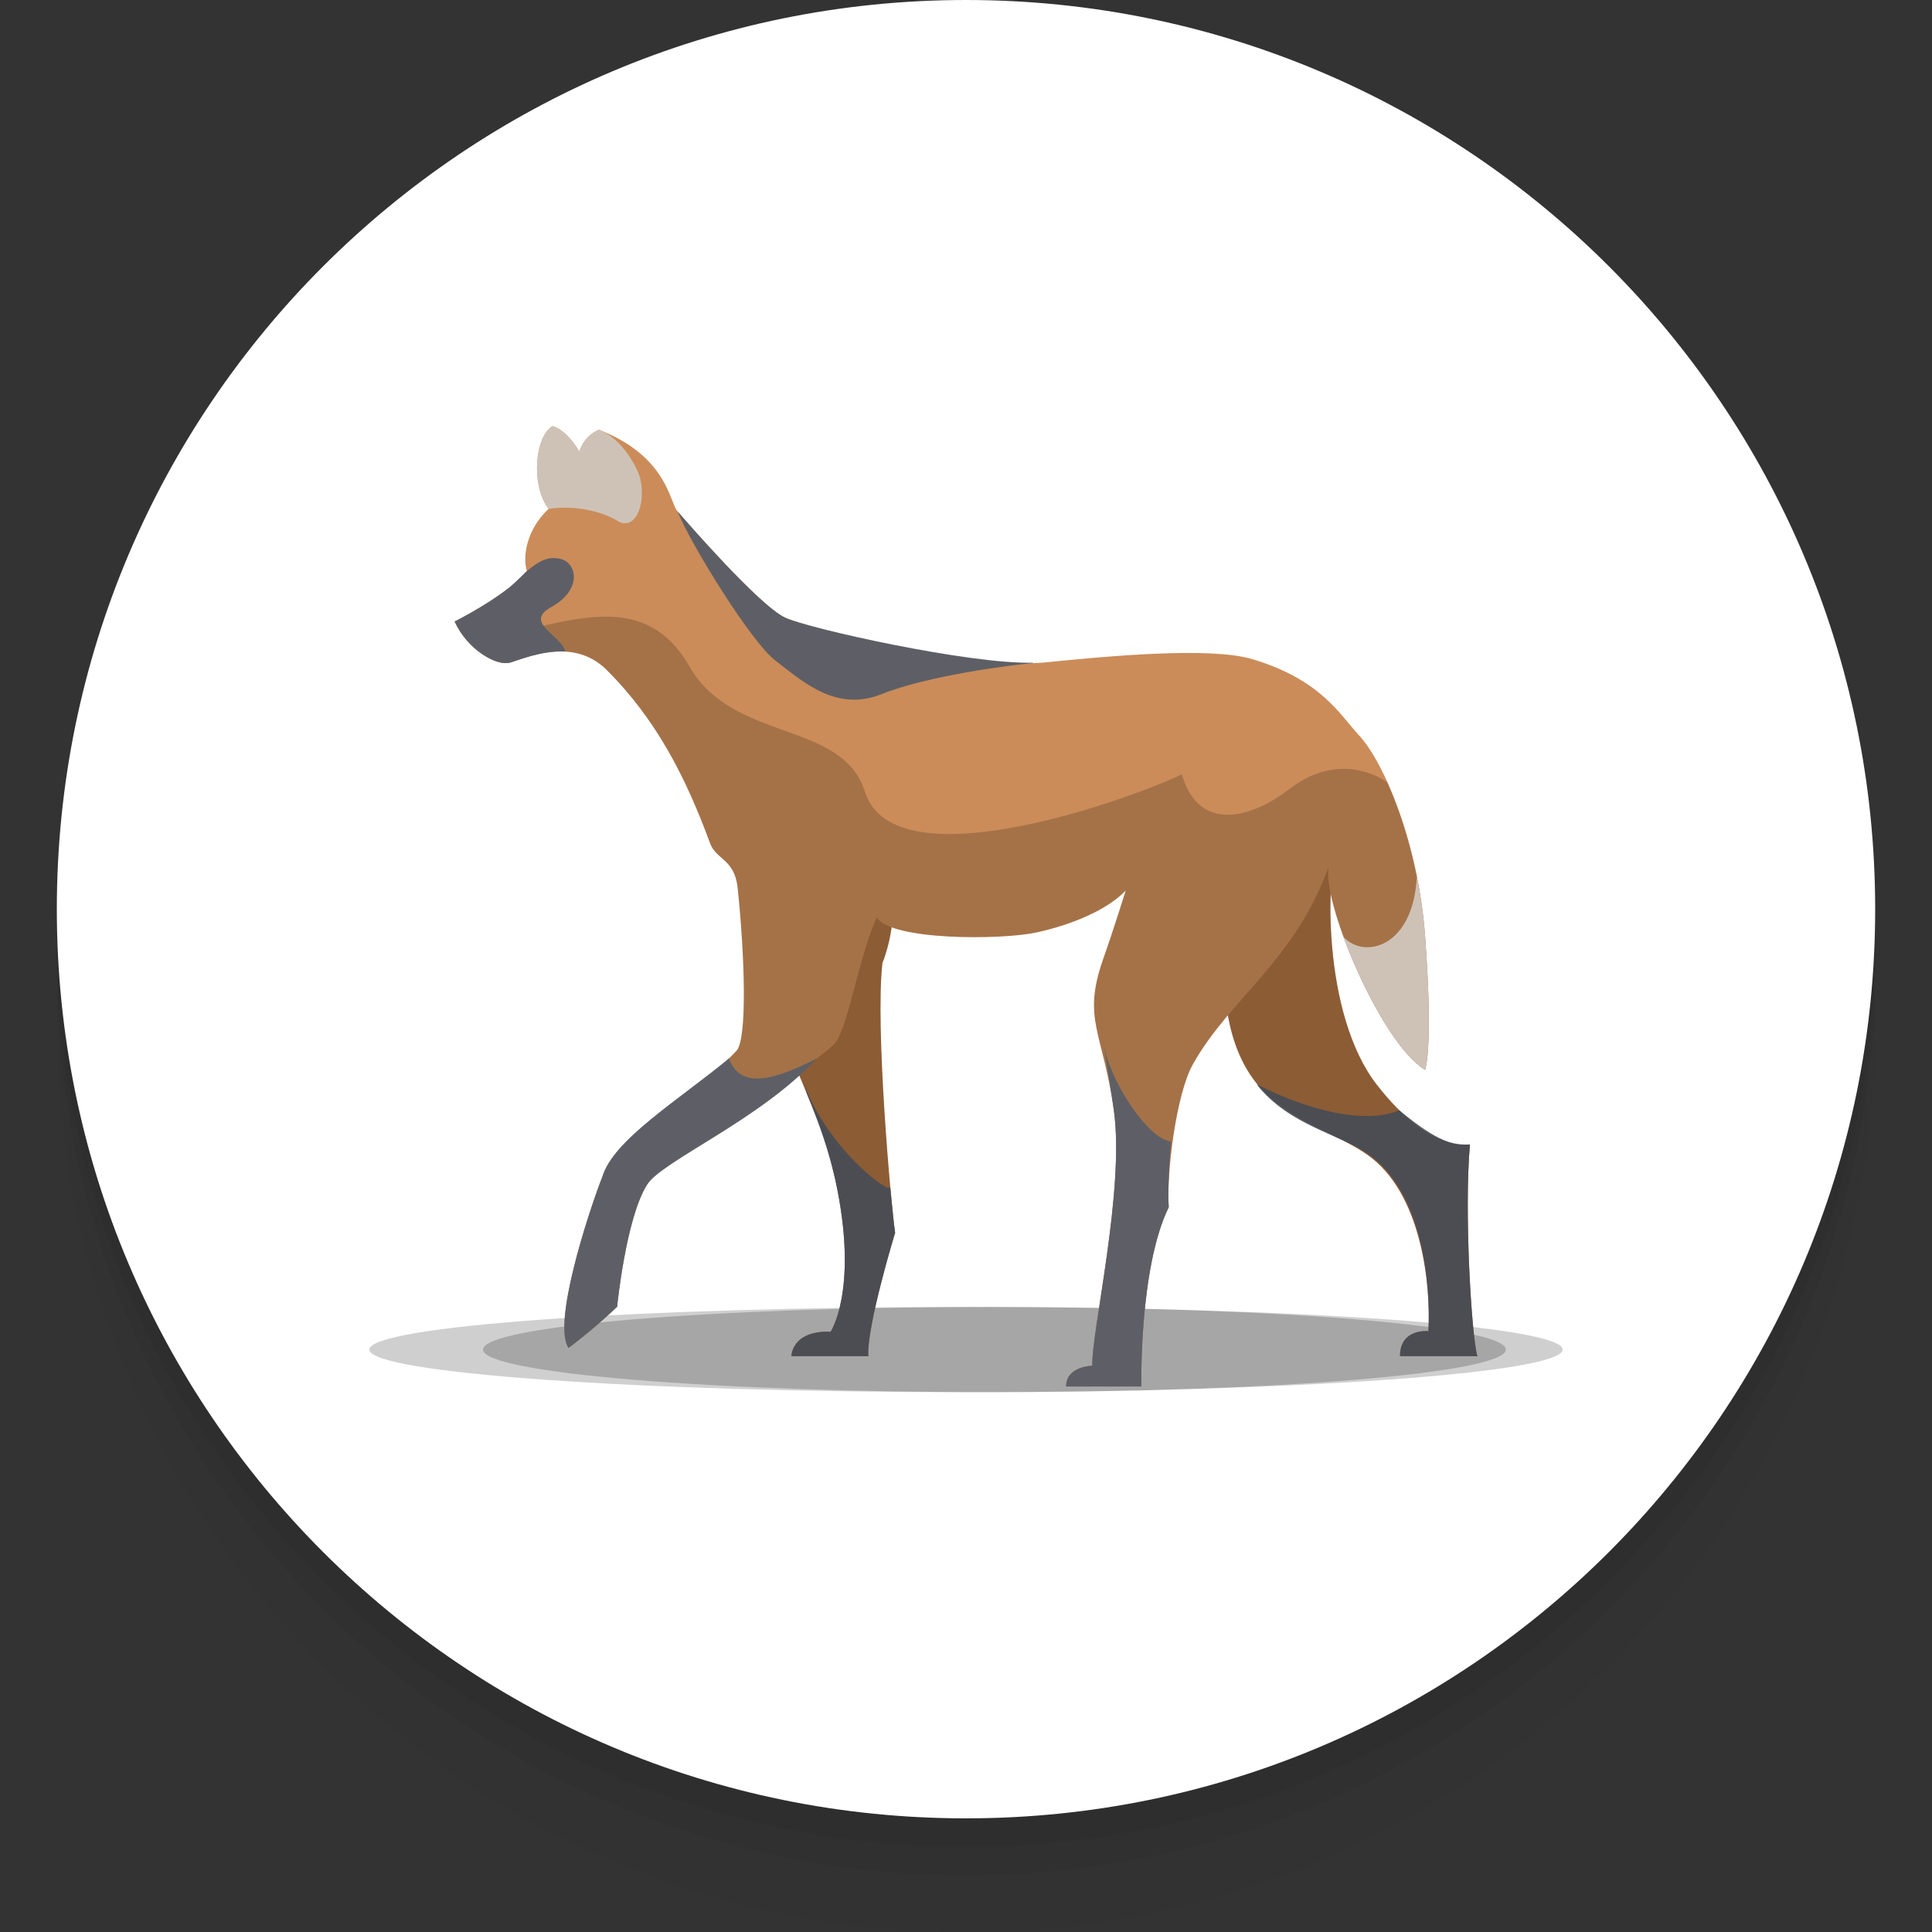 <svg width="68" height="68" viewBox="0 0 68 68" fill="none" xmlns="http://www.w3.org/2000/svg">
<rect x="0" y="0" width="68" height="68" fill="#333333" stroke="none"/>
<g clip-path="url(#clip0_2866_12563)">
<path opacity="0.4" d="M34 68C51.673 68 66 53.673 66 36C66 18.327 51.673 4 34 4C16.327 4 2 18.327 2 36C2 53.673 16.327 68 34 68Z" fill="black" fill-opacity="0.05"/>
<path d="M34 66C51.673 66 66 51.673 66 34C66 16.327 51.673 2 34 2C16.327 2 2 16.327 2 34C2 51.673 16.327 66 34 66Z" fill="black" fill-opacity="0.05"/>
<path d="M34 65C51.673 65 66 50.673 66 33C66 15.327 51.673 1 34 1C16.327 1 2 15.327 2 33C2 50.673 16.327 65 34 65Z" fill="black" fill-opacity="0.05"/>
<path d="M34 64C51.673 64 66 49.673 66 32C66 14.327 51.673 0 34 0C16.327 0 2 14.327 2 32C2 49.673 16.327 64 34 64Z" fill="white"/>
<path opacity="0.2" d="M35 49C44.941 49 53 48.328 53 47.5C53 46.672 44.941 46 35 46C25.059 46 17 46.672 17 47.5C17 48.328 25.059 49 35 49Z" fill="black"/>
<path opacity="0.19" d="M34 49C45.598 49 55 48.328 55 47.5C55 46.672 45.598 46 34 46C22.402 46 13 46.672 13 47.5C13 48.328 22.402 49 34 49Z" fill="#020202"/>
<path d="M47.171 29.224C46.607 30.71 46.552 35.715 48.452 38.169C50.351 40.624 51.738 40.283 51.738 40.283C51.526 42.641 51.796 47.09 52.001 47.733C50.92 47.733 49.276 47.733 49.276 47.733C49.276 46.74 50.276 46.853 50.276 46.853C50.364 45.217 50.038 41.973 48.117 40.637C45.948 39.127 42.44 39.274 43.171 32.129C43.991 24.101 47.171 29.224 47.171 29.224Z" fill="#AC7141"/>
<path d="M51.737 40.282C51.169 40.3 50.659 40.245 49.249 39.077C48.305 39.484 46.557 39.327 44.232 38.169C45.374 39.614 47.126 39.904 48.162 40.625C50.082 41.962 50.363 45.217 50.275 46.853C50.275 46.853 49.275 46.739 49.275 47.732C49.275 47.732 50.919 47.732 52 47.732C51.795 47.09 51.525 42.641 51.737 40.282Z" fill="#5E5F66"/>
<path opacity="0.19" d="M51.713 44.651C51.696 44.279 51.683 43.894 51.674 43.506C51.665 43.119 51.66 42.73 51.661 42.351C51.662 41.592 51.685 40.872 51.738 40.282C51.738 40.282 50.351 40.623 48.451 38.169C46.552 35.715 46.607 30.709 47.171 29.223L47.167 29.218C47.166 29.215 47.157 29.201 47.144 29.181C47.142 29.177 47.14 29.176 47.138 29.172C47.075 29.076 46.922 28.854 46.712 28.607L46.71 28.605C46.279 28.895 45.853 29.228 45.475 29.539C44.946 29.975 44.23 30.035 43.559 29.777L43.559 29.781C43.481 30.087 43.409 30.431 43.344 30.817C43.337 30.86 43.331 30.908 43.324 30.952C43.299 31.107 43.274 31.265 43.252 31.434C43.223 31.654 43.196 31.885 43.171 32.129C42.44 39.273 45.948 39.127 48.117 40.636C50.038 41.973 50.364 45.217 50.276 46.853C50.276 46.853 49.276 46.739 49.276 47.732C49.276 47.732 50.92 47.732 52.001 47.732C51.898 47.411 51.78 46.138 51.713 44.651Z" fill="black"/>
<path d="M31.032 30.197C31.917 31.885 31.058 33.896 31.06 33.884C30.797 36.105 31.359 42.423 31.505 43.387C31.505 43.387 30.497 46.688 30.563 47.733C29.073 47.733 27.855 47.733 27.855 47.733C27.855 47.733 27.855 46.827 29.236 46.871C29.236 46.871 30.174 45.465 29.477 41.897C28.743 38.142 26.957 36.667 26.979 32.898C27.001 29.129 30.645 29.457 31.032 30.197Z" fill="#AC7141"/>
<path d="M31.485 43.229C31.481 43.198 31.478 43.179 31.473 43.144C31.469 43.108 31.464 43.058 31.459 43.018C31.451 42.944 31.442 42.873 31.433 42.784C31.43 42.758 31.427 42.725 31.424 42.698C31.412 42.582 31.399 42.462 31.386 42.326C31.382 42.284 31.378 42.235 31.373 42.191C31.361 42.063 31.349 41.934 31.336 41.792C31.335 41.786 31.335 41.782 31.334 41.777C31.322 42.071 29.118 40.402 28.297 38.142C28.342 38.273 28.368 38.387 28.406 38.512C28.81 39.488 29.212 40.542 29.477 41.897C30.174 45.464 29.236 46.871 29.236 46.871C28.546 46.849 28.201 47.064 28.028 47.285C27.855 47.506 27.855 47.733 27.855 47.733C27.855 47.733 29.073 47.733 30.563 47.733C30.543 47.417 30.622 46.894 30.741 46.32C30.77 46.182 30.8 46.041 30.832 45.898C31.112 44.676 31.505 43.386 31.505 43.386C31.5 43.347 31.492 43.285 31.485 43.229Z" fill="#5E5F66"/>
<path opacity="0.19" d="M31.505 43.387C31.359 42.423 30.797 36.105 31.06 33.884C31.058 33.896 31.917 31.885 31.033 30.197C30.645 29.457 27.001 29.129 26.979 32.898C26.957 36.667 28.743 38.142 29.477 41.897C30.174 45.465 29.236 46.871 29.236 46.871C27.855 46.827 27.855 47.733 27.855 47.733C27.855 47.733 29.073 47.733 30.563 47.733C30.497 46.688 31.505 43.387 31.505 43.387Z" fill="black"/>
<path d="M24.994 29.684C25.209 30.269 25.858 30.226 25.965 31.262C26.22 33.725 26.3 36.551 25.927 36.977C25.006 38.029 21.72 40.078 21.194 41.437C20.668 42.795 19.441 46.608 20.01 47.441C20.01 47.441 20.799 46.871 21.72 45.994C21.72 45.994 22.026 42.883 22.771 41.699C23.517 40.516 29.006 37.342 29.444 36.641C29.882 35.94 30.246 33.64 30.859 32.281C31.33 33.107 35.227 33.087 36.464 32.822C37.717 32.554 38.974 32.024 39.623 31.342C39.623 31.342 39.189 32.736 38.84 33.722C38.075 35.887 38.808 36.265 39.203 39.07C39.597 41.875 38.414 46.856 38.443 48.069C38.443 48.069 37.523 48.083 37.523 48.799C37.99 48.799 39.339 48.799 40.172 48.799C40.172 48.799 40.084 44.636 41.136 42.488C41.048 41.305 41.399 38.502 41.985 37.459C43.304 35.112 45.586 33.814 46.785 30.447C46.434 31.543 48.581 36.718 50.159 37.653C50.159 37.653 50.451 36.933 50.159 32.96C49.916 29.647 48.706 26.814 47.825 25.872C47.17 25.173 46.503 23.925 44.082 23.201C42.604 22.759 39.086 23.084 36.749 23.318C34.411 23.552 28.473 22.132 27.636 21.74C26.716 21.309 24.13 18.325 23.845 17.997C23.56 17.668 23.494 16.068 21.084 15.126C20.536 15.345 20.393 15.896 20.393 15.896C19.89 15.063 19.444 15 19.444 15C18.831 15.373 18.672 17.07 19.309 17.909C18.52 18.654 18.392 19.596 18.543 20.1C17.819 20.977 16 21.875 16 21.875C16.46 22.883 17.49 23.453 17.95 23.322C18.41 23.19 20.139 22.37 21.348 23.575C23.099 25.318 24.139 27.356 24.994 29.684Z" fill="#CB8C59"/>
<path opacity="0.19" d="M48.828 27.533C48.065 27.021 46.766 26.706 45.385 27.771C44.119 28.748 42.211 29.382 41.597 27.253C40.063 28.01 31.484 31.197 30.439 27.861C29.652 25.345 25.8 26.142 24.266 23.457C22.733 20.772 20.198 21.834 17.642 22.357C17.345 22.417 16.597 22.321 16.223 22.266C16.736 23.025 17.554 23.434 17.95 23.321C18.41 23.19 20.139 22.37 21.348 23.575C23.099 25.318 24.139 27.355 24.994 29.684C25.208 30.268 25.858 30.226 25.965 31.262C26.22 33.725 26.3 36.55 25.927 36.977C25.006 38.029 21.72 40.078 21.194 41.436C20.668 42.795 19.441 46.608 20.01 47.44C20.01 47.44 20.799 46.871 21.72 45.994C21.72 45.994 22.026 42.882 22.771 41.699C23.516 40.516 29.006 37.342 29.444 36.641C29.882 35.939 30.246 33.639 30.859 32.281C31.33 33.107 35.227 33.087 36.464 32.822C37.717 32.553 38.974 32.024 39.623 31.341C39.623 31.341 39.189 32.736 38.84 33.722C38.075 35.887 38.808 36.265 39.203 39.07C39.597 41.874 38.414 46.856 38.443 48.068C38.443 48.068 37.523 48.083 37.523 48.799C37.99 48.799 39.339 48.799 40.172 48.799C40.172 48.799 40.084 44.635 41.136 42.488C41.048 41.305 41.399 38.502 41.985 37.459C43.304 35.112 45.586 33.814 46.785 30.447C46.434 31.542 48.581 36.718 50.159 37.653C50.159 37.653 50.451 36.933 50.159 32.959C50.002 30.821 49.442 28.892 48.828 27.533Z" fill="black"/>
<path d="M50.16 32.96C50.106 32.23 50 31.531 49.867 30.863C49.735 33.371 48 33.761 47.289 32.977C47.972 34.84 49.177 37.07 50.16 37.653C50.16 37.653 50.452 36.933 50.16 32.96Z" fill="#CEC2B7"/>
<path d="M21.733 18.333C22.312 18.697 22.745 17.844 22.542 16.872C22.469 16.521 21.916 15.44 21.083 15.126C20.535 15.345 20.393 15.896 20.393 15.896C19.889 15.063 19.443 15 19.443 15C18.83 15.373 18.671 17.07 19.308 17.909L19.304 17.913C20.197 17.767 21.2 17.997 21.733 18.333Z" fill="#CEC2B7"/>
<path d="M17.95 23.322C18.241 23.239 19.098 22.885 19.9 22.933C19.761 22.356 18.413 21.915 19.396 21.371C20.507 20.758 20.302 19.823 19.747 19.677C19.323 19.565 18.994 19.723 18.543 20.1C18.456 20.183 18.086 20.546 17.988 20.626C17.961 20.649 17.931 20.675 17.906 20.696L17.901 20.697C17.075 21.342 16 21.875 16 21.875C16.46 22.883 17.49 23.453 17.95 23.322Z" fill="#5E5F66"/>
<path d="M27.269 23.232C28.27 24.005 29.434 25.072 31.034 24.429C32.633 23.786 35.613 23.398 36.342 23.342C36.353 23.341 36.354 23.328 36.364 23.325C34.104 23.385 28.429 22.111 27.637 21.741C26.717 21.31 24.131 18.326 23.846 17.997C24.335 19.209 26.452 22.601 27.269 23.232Z" fill="#5E5F66"/>
<path d="M38.845 36.758C38.964 37.528 39.096 38.305 39.203 39.07C39.598 41.875 38.415 46.857 38.444 48.069C38.444 48.069 37.523 48.084 37.523 48.8C37.991 48.8 39.34 48.8 40.172 48.8C40.172 48.8 40.084 44.636 41.136 42.489C41.103 42.044 41.135 41.158 41.217 40.171C40.416 40.118 39.053 38.033 38.845 36.758Z" fill="#5E5F66"/>
<path d="M28.744 37.256C26.894 38.209 26.013 38.182 25.654 37.256C23.863 38.731 21.552 40.139 21.194 41.437C20.668 42.795 19.441 46.608 20.011 47.441C20.011 47.441 20.8 46.871 21.72 45.994C21.72 45.994 22.027 42.883 22.772 41.7C23.298 40.864 26.771 39.406 28.744 37.256Z" fill="#5E5F66"/>
</g>
<defs>
<clipPath id="clip0_2866_12563">
<rect width="64" height="68" fill="white" transform="translate(2)"/>
</clipPath>
</defs>
</svg>
